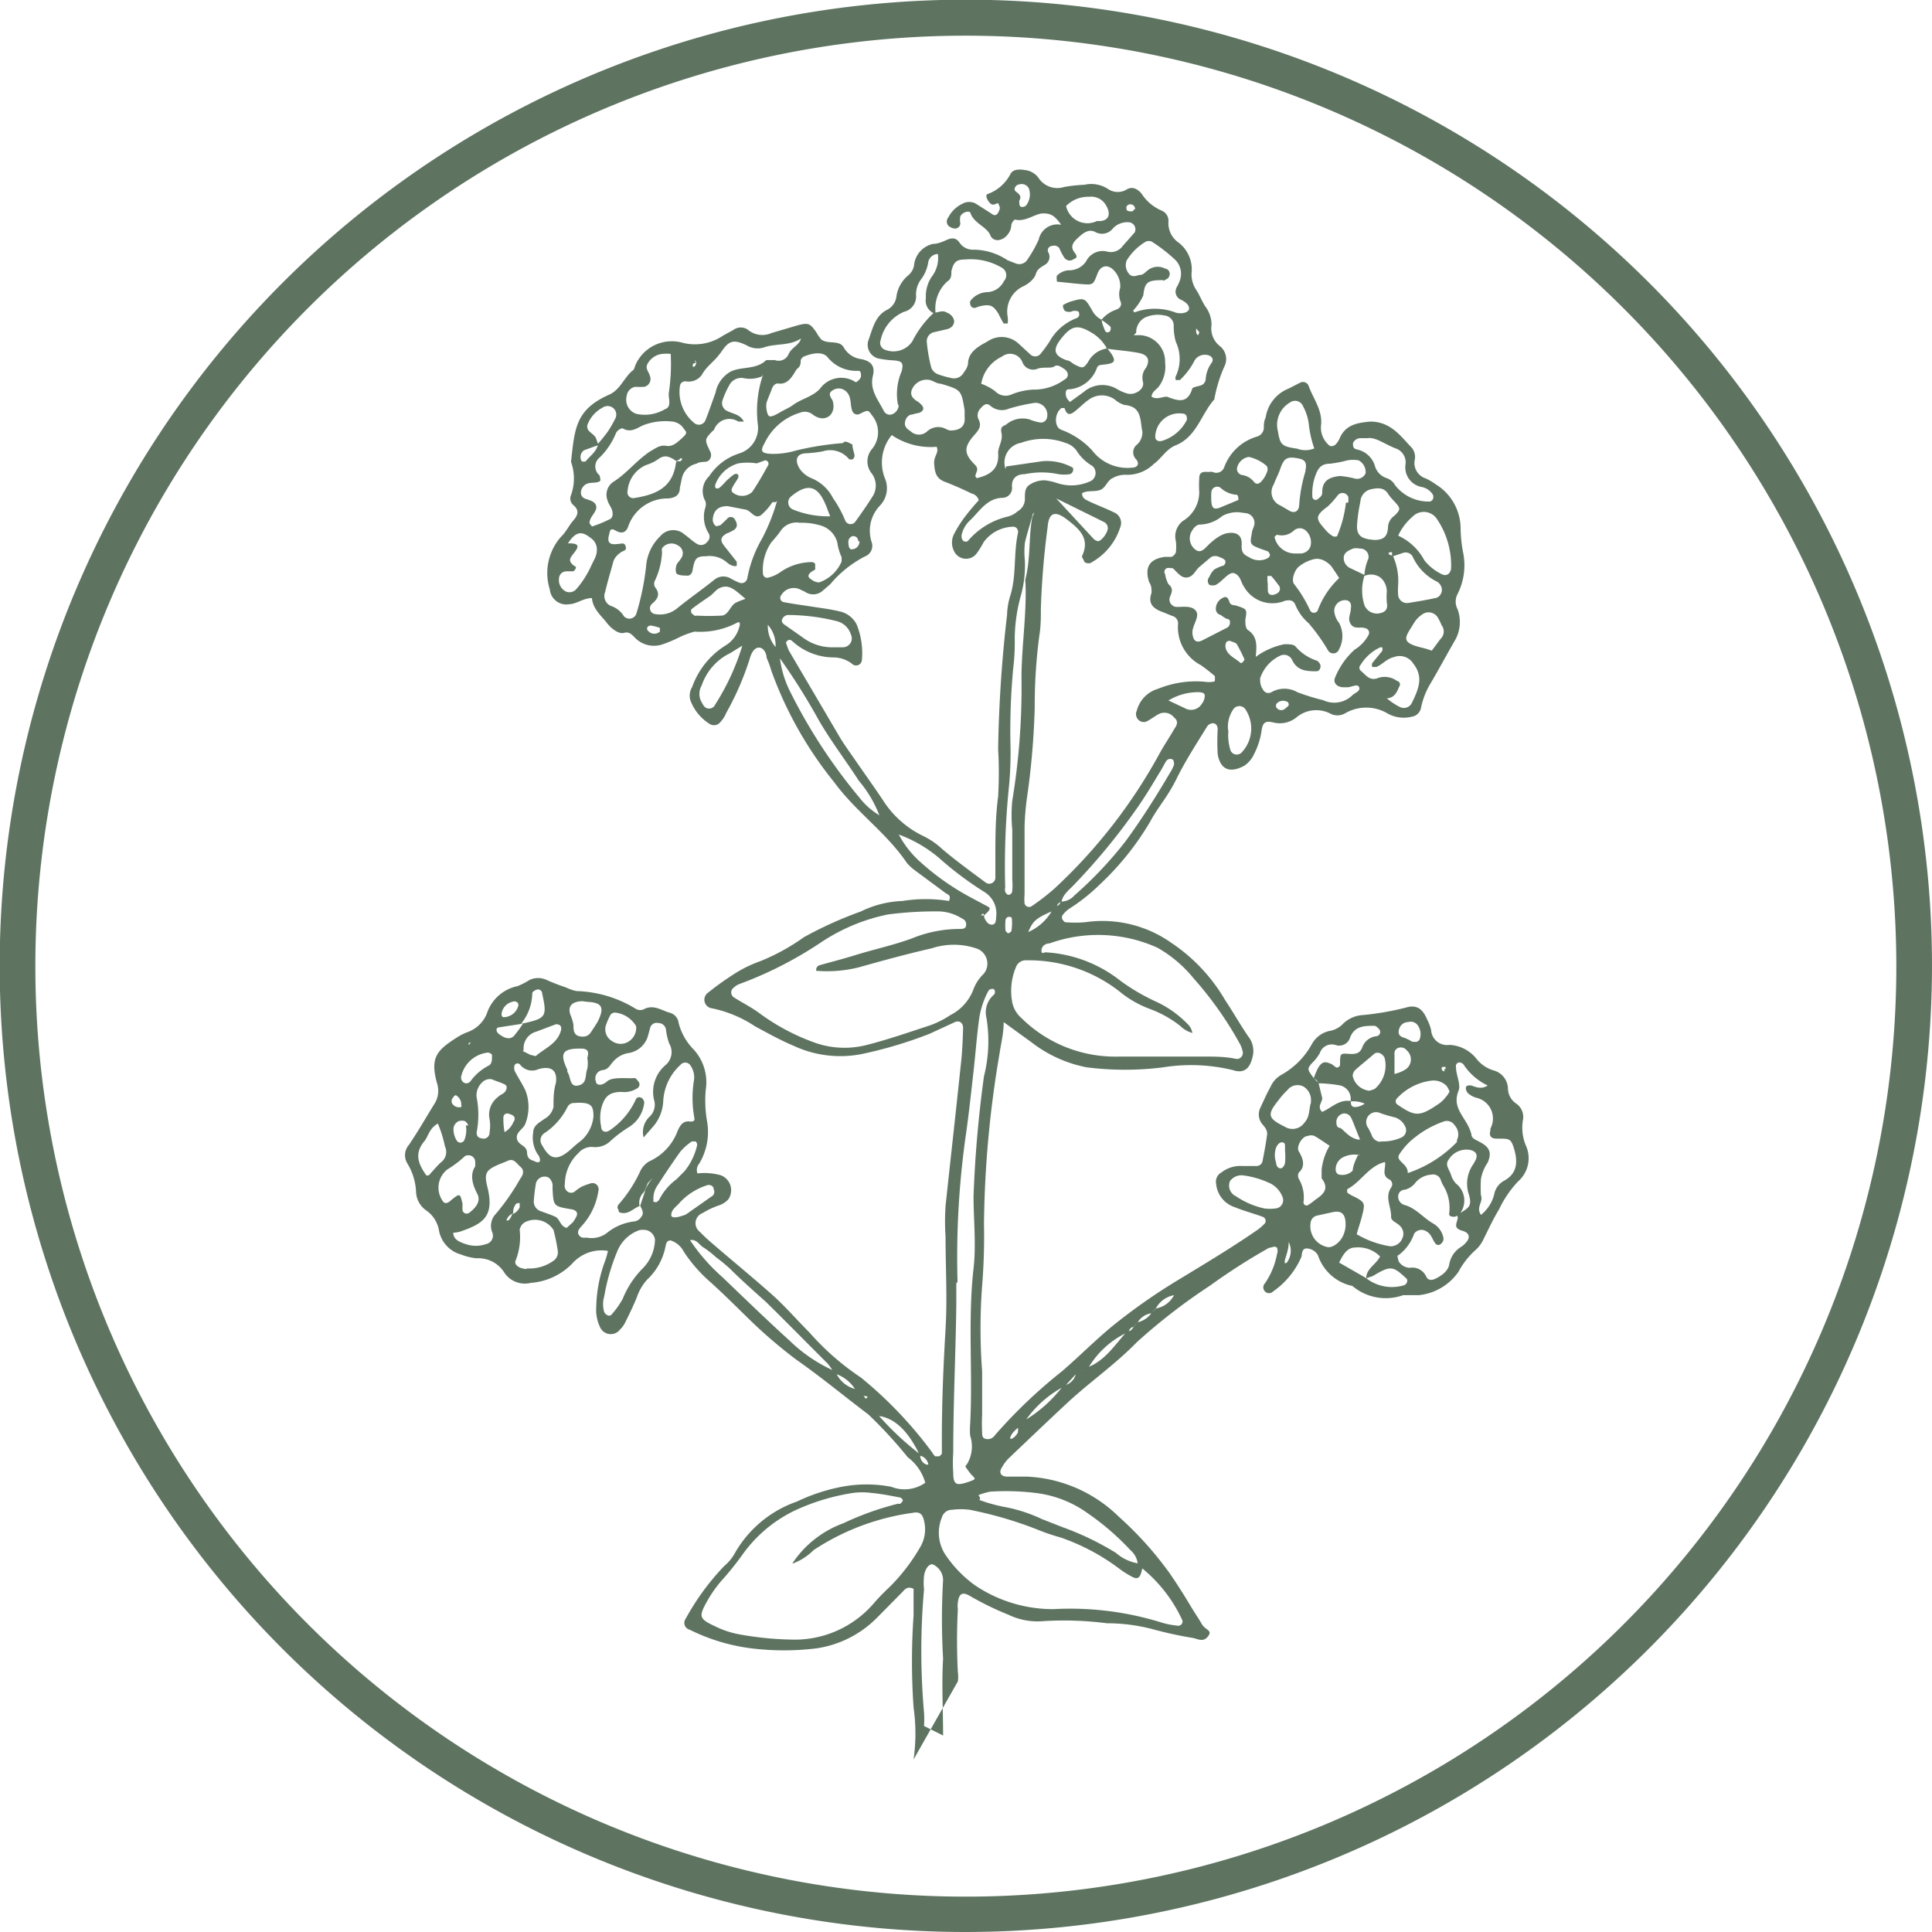 <svg xmlns="http://www.w3.org/2000/svg" viewBox="0 0 62.83 62.83"><defs><style>.cls-1{fill:#5e7461;}</style></defs><title>Ресурс 10</title><g id="Слой_2" data-name="Слой 2"><g id="БЛОК_СОСТАВ_" data-name="БЛОК &quot;СОСТАВ&quot;"><path class="cls-1" d="M31.41,62.83A31.42,31.42,0,1,1,62.83,31.41,31.45,31.45,0,0,1,31.41,62.83Zm0-61.67A30.26,30.26,0,1,0,61.67,31.41,30.28,30.28,0,0,0,31.41,1.16Zm-1.7,56.06a6,6,0,0,0,0-1.69,21.62,21.62,0,0,1,0-3c0-.3,0-.59,0-.86-.19-.09-.27,0-.36.1l-.83.84a3.47,3.47,0,0,1-2,1,8.78,8.78,0,0,1-2.05,0A6.25,6.25,0,0,1,22.43,53a.23.23,0,0,1-.13-.36,8.07,8.07,0,0,1,1.25-1.71,1.5,1.5,0,0,0,.37-.46,3.74,3.74,0,0,1,2-1.64,6,6,0,0,1,1.46-.48,4.3,4.3,0,0,1,1.6,0,1.17,1.17,0,0,0,1.11-.13,1.56,1.56,0,0,0-.57-.83A14.38,14.38,0,0,0,28.24,46c-.78-.59-1.54-1.22-2.34-1.78a15.49,15.49,0,0,1-1.56-1.34c-.4-.39-.8-.79-1.22-1.17a4.82,4.82,0,0,1-.88-1,.74.74,0,0,0-.43-.37c-.14,0-.15.12-.17.21a2,2,0,0,1-.6,1.07,1.64,1.64,0,0,0-.33.57c-.11.27-.24.54-.37.8a.81.81,0,0,1-.17.24.38.38,0,0,1-.66-.08,1.29,1.29,0,0,1-.12-.64A4.56,4.56,0,0,1,19.68,41a2.23,2.23,0,0,0,.09-.32,1.27,1.27,0,0,0-1.14.39,2.09,2.09,0,0,1-1.37.65.8.8,0,0,1-.85-.32,1,1,0,0,0-.91-.48,1.82,1.82,0,0,1-.5-.12,1,1,0,0,1-.72-.76,1,1,0,0,0-.41-.67.77.77,0,0,1-.34-.62,1.94,1.94,0,0,0-.28-.91.51.51,0,0,1,.05-.61c.29-.43.55-.88.82-1.32a.79.79,0,0,0,.09-.69c-.23-.84,0-1.07.68-1.5a1.68,1.68,0,0,1,.33-.16,1.07,1.07,0,0,0,.61-.59,1.33,1.33,0,0,1,1-.9,2.4,2.4,0,0,0,.39-.2.65.65,0,0,1,.56,0,6.62,6.62,0,0,0,.62.24,1.45,1.45,0,0,0,.35.12,3.89,3.89,0,0,1,1.93.58.28.28,0,0,0,.28,0c.31-.15.57.06.84.13a.39.39,0,0,1,.27.33,1.89,1.89,0,0,0,.45.82,1.58,1.58,0,0,1,.43,1.36A4,4,0,0,0,23,36.5a2,2,0,0,1-.26,1.34.33.33,0,0,0-.06.32,2,2,0,0,1,.76.06.52.52,0,0,1,.24.79.73.73,0,0,1-.3.19,2.57,2.57,0,0,0-.53.25.35.35,0,0,0-.09.61,5.49,5.49,0,0,0,.43.4c.65.56,1.31,1.1,1.95,1.67.42.38.79.81,1.19,1.21A8.51,8.51,0,0,0,28,44.8a13.4,13.4,0,0,1,2.32,2.44.54.54,0,0,0,.09.12s.09,0,.13,0a.2.2,0,0,0,.09-.09c0-.17,0-.34,0-.51,0-1.18.05-2.36.12-3.54.06-1,0-2,0-3a7.63,7.63,0,0,1,0-1c.16-1.51.33-3,.49-4.54.05-.41.07-.83.08-1.25,0-.18-.13-.26-.29-.18l-.8.37a14,14,0,0,1-2.12.64,3.59,3.59,0,0,1-2.3-.25c-.43-.18-.84-.41-1.25-.63a4,4,0,0,0-1.41-.59.28.28,0,0,1-.12-.51,9.21,9.21,0,0,1,.9-.64,4.09,4.09,0,0,1,.79-.38,6.75,6.75,0,0,0,1.42-.78A12.73,12.73,0,0,1,28,29.64a3.33,3.33,0,0,1,1.35-.34,4.78,4.78,0,0,1,1.51,0c.07-.16,0-.2-.1-.25l-1-.74a1.6,1.6,0,0,1-.27-.25c-.68-1-1.66-1.66-2.36-2.62a12.46,12.46,0,0,1-2.05-3.64,2.86,2.86,0,0,0-.15-.41c0-.13-.09-.33-.25-.33s-.26.21-.3.37a9.36,9.36,0,0,1-.76,1.75,1,1,0,0,1-.2.31.26.26,0,0,1-.33.06,1.53,1.53,0,0,1-.64-.78.54.54,0,0,1,.06-.43A2.63,2.63,0,0,1,23.58,21a1,1,0,0,0,.47-.64.19.19,0,0,0,0-.12s-.05,0-.06,0a2.54,2.54,0,0,1-1.4.3,2.83,2.83,0,0,0-.55.21,4,4,0,0,1-.48.2.86.86,0,0,1-.89-.19c-.1-.1-.2-.23-.37-.18s-.41-.12-.57-.33-.45-.44-.48-.8c-.28,0-.49.19-.74.2a.54.54,0,0,1-.63-.48,1.78,1.78,0,0,1,.37-1.72c.16-.15.25-.36.4-.53s.19-.33,0-.49a.28.28,0,0,1-.08-.33,1.6,1.6,0,0,0,0-1.08c.12-1.08.14-1.7,1.25-2.19.35-.16.47-.54.75-.78.05,0,.07-.13.1-.19a1.29,1.29,0,0,1,1.54-.71,1.62,1.62,0,0,0,1.31-.24l.33-.18a.4.4,0,0,1,.48,0,.73.73,0,0,0,.76.1l.85-.25c.35-.09.4-.07.61.23a1.19,1.19,0,0,0,.16.23c.22.17.58,0,.73.26a.76.76,0,0,0,.58.38c.31.07.44.22.37.53-.12.47.17.79.35,1.15a.22.22,0,0,0,.25.12.33.33,0,0,0,.21-.19s.05-.1,0-.14a1.86,1.86,0,0,1,.12-1.07c.08-.29,0-.34-.26-.36a3.15,3.15,0,0,1-.43-.05.46.46,0,0,1-.39-.6c.14-.38.22-.81.62-1a.57.57,0,0,0,.29-.41,1.09,1.09,0,0,1,.38-.7.53.53,0,0,0,.2-.37.79.79,0,0,1,.62-.66c.14,0,.29-.06.42-.12s.31-.12.44.09a.52.52,0,0,0,.45.22,2,2,0,0,1,1.1.34l.28.11a.31.31,0,0,0,.38-.14,4,4,0,0,0,.36-.64.62.62,0,0,1,.73-.48c-.22-.31-.34-.37-.59-.37s-.57.29-.92.2a.33.33,0,0,0-.11.17.53.53,0,0,1-.13.33c-.16.2-.46.25-.56,0s-.5-.37-.63-.68c0-.14-.28-.07-.34.08a.56.56,0,0,0,0,.22.17.17,0,0,1-.2.17.37.37,0,0,1-.19-.09.21.21,0,0,1,0-.27,1,1,0,0,1,.47-.45.45.45,0,0,1,.42,0l.44.28c.09.05.2.19.3,0s0-.2,0-.29h0c-.09,0-.17.1-.27,0s-.17-.27-.08-.3a1.35,1.35,0,0,0,.74-.65c.08-.16.29-.16.47-.13a.63.63,0,0,1,.44.25.73.73,0,0,0,.84.3,4.78,4.78,0,0,1,.65-.07,1,1,0,0,1,.78.14.56.56,0,0,0,.62,0c.19-.09.33,0,.46.14a1.45,1.45,0,0,0,.66.56.36.36,0,0,1,.22.35.76.76,0,0,0,.33.69,1.1,1.1,0,0,1,.42,1,.91.91,0,0,0,.16.55c.12.18.19.4.32.57a1,1,0,0,1,.17.56.73.73,0,0,0,.29.7.54.54,0,0,1,.15.6,4.54,4.54,0,0,0-.35,1.12c-.43.48-.57,1.21-1.25,1.49-.31.12-.46.42-.72.61a1.23,1.23,0,0,1-.92.35.83.83,0,0,0-.42.11c-.18.08-.22.33-.42.39s-.4,0-.57.1c0,.17.12.21.22.26.27.13.55.23.81.36a.37.37,0,0,1,.21.49,2,2,0,0,1-.9,1.12.21.21,0,0,1-.27,0c0-.05-.09-.15-.07-.19.27-.57-.1-.88-.47-1.17s-.61-.29-.65.23a26.1,26.1,0,0,0-.22,2.64c0,.3,0,.59-.05.89A17.24,17.24,0,0,0,33.65,23a25.12,25.12,0,0,1-.26,3,8.47,8.47,0,0,0-.07.88c0,.73,0,1.47,0,2.21a1.5,1.5,0,0,0,0,.29.15.15,0,0,0,.23.09,7.34,7.34,0,0,0,.76-.59,17.2,17.2,0,0,0,3.38-4.34c.15-.28.33-.54.49-.82.08-.12.17-.25,0-.39a.4.4,0,0,0-.47-.12c-.13.06-.25.16-.38.23a.24.24,0,0,1-.27,0,.26.26,0,0,1-.09-.33,1,1,0,0,1,.69-.71,3.26,3.26,0,0,1,1.51-.23.93.93,0,0,0,.29,0s.05,0,.05-.05,0-.11,0-.13a5.19,5.19,0,0,0-.46-.36,1.39,1.39,0,0,1-.74-1.33.25.25,0,0,0-.19-.27l-.27-.11c-.31-.11-.54-.26-.4-.64,0-.13,0-.23-.08-.35-.15-.47,0-.75.51-.82.07,0,.16,0,.22,0a.26.26,0,0,0,.14-.15,1.45,1.45,0,0,0,0-.36.63.63,0,0,1,.23-.66A1.09,1.09,0,0,0,39,16a3.42,3.42,0,0,1,0-.44c0-.19.09-.23.3-.21a.33.33,0,0,1,.14,0,.27.27,0,0,0,.37-.15,1.62,1.62,0,0,1,1.06-1,.31.31,0,0,0,.23-.26c0-.12,0-.24.06-.36a1.2,1.2,0,0,1,.74-.94l.39-.2a.2.2,0,0,1,.26.09c.15.43.47.81.41,1.31a.75.75,0,0,0,.23.61c.07.09.17.07.25,0a.71.71,0,0,0,.12-.18c.19-.46.58-.52,1-.56.68,0,1,.49,1.36.86A.49.49,0,0,1,46,15a.53.53,0,0,0,.37.56,1.93,1.93,0,0,1,.32.19,1.69,1.69,0,0,1,.81,1.41,4.43,4.43,0,0,0,.08.8,2.07,2.07,0,0,1-.18,1.36.53.53,0,0,0,0,.49,1.2,1.2,0,0,1-.11,1.06c-.27.47-.52.94-.8,1.41a2.52,2.52,0,0,0-.28.75.36.36,0,0,1-.31.28,1.07,1.07,0,0,1-.78-.11,1.36,1.36,0,0,0-1.38,0,.5.5,0,0,1-.49,0,1,1,0,0,0-1.1.14.86.86,0,0,1-.76.15c-.23-.05-.32,0-.36.25a2.38,2.38,0,0,1-.24.77.94.94,0,0,1-.32.39c-.37.2-.76.23-.87-.37a7.2,7.2,0,0,1,0-.81c0-.11-.05-.2-.16-.2a.25.25,0,0,0-.18.1c-.35.57-.71,1.12-1,1.71s-.59.9-.85,1.38a9.11,9.11,0,0,1-1.65,2.06,6,6,0,0,1-1,.79,1,1,0,0,0-.21.21.15.15,0,0,0,0,.13s.06.09.09.09a3.61,3.61,0,0,0,.66,0,3.88,3.88,0,0,1,2.79.67,5.66,5.66,0,0,1,1.75,1.86c.26.39.49.8.75,1.18a.76.76,0,0,1,.14.69c-.09.37-.28.53-.64.41a5.74,5.74,0,0,0-2.26-.09,9.88,9.88,0,0,1-2.49,0,4.23,4.23,0,0,1-1.79-.81l-.91-.66c0,.38-.09.71-.13,1A34.7,34.7,0,0,0,32,39.81a20,20,0,0,1-.06,2,18.56,18.56,0,0,0,0,2.79c0,.47,0,.93,0,1.4a5.85,5.85,0,0,0,0,.59c0,.09,0,.2.16.21a.27.27,0,0,0,.25-.12,16.5,16.5,0,0,1,2.18-2.08c.56-.48,1.07-1,1.64-1.47a19.19,19.19,0,0,1,2.17-1.52c.84-.51,1.66-1,2.49-1.57a1.64,1.64,0,0,0,.28-.23.14.14,0,0,0-.05-.24c-.3-.11-.61-.19-.9-.31a.88.88,0,0,1-.61-.76.34.34,0,0,1,.17-.37,1,1,0,0,1,.69-.21c.15,0,.29,0,.44,0a.2.2,0,0,0,.21-.17q.09-.44.15-.87c0-.13-.07-.22-.15-.31A.5.5,0,0,1,41,36c.1-.22.2-.44.32-.66a.84.84,0,0,1,.34-.38,2.54,2.54,0,0,0,1-1,.87.87,0,0,1,.56-.43.78.78,0,0,0,.45-.23,1,1,0,0,1,.66-.29,9.27,9.27,0,0,0,1.38-.24c.33-.1.54,0,.7.38a1.58,1.58,0,0,1,.13.34.52.52,0,0,0,.6.49,1.2,1.2,0,0,1,.89.47,1.12,1.12,0,0,0,.54.36.63.63,0,0,1,.47.59.6.6,0,0,0,.27.49.53.53,0,0,1,.22.52,1.49,1.49,0,0,0,.1.86,1,1,0,0,1-.26,1.15,3.49,3.49,0,0,0-.62.91c-.19.31-.34.64-.52,1a1.11,1.11,0,0,1-.22.3,2.6,2.6,0,0,0-.58.73,1.79,1.79,0,0,1-1.29.76c-.17,0-.35,0-.51,0a1.68,1.68,0,0,1-1.65-.3,1.5,1.5,0,0,1-1.12-1,.44.44,0,0,0-.36-.22c-.17,0-.15.17-.18.28a2.64,2.64,0,0,1-.92,1.12.18.18,0,0,1-.26,0,.19.19,0,0,1,0-.27,2.48,2.48,0,0,0,.39-.95.28.28,0,0,0,0-.2c-.07-.08-.18,0-.26,0a20.19,20.19,0,0,0-1.92,1.23,19.35,19.35,0,0,0-2.38,1.84c-.71.73-1.54,1.3-2.29,2s-1.25,1.18-1.87,1.77a1.23,1.23,0,0,0-.22.29c-.11.16-.06.29.13.31l.66,0a4.55,4.55,0,0,1,3,1.3,11.33,11.33,0,0,1,1.67,1.86c.22.32.43.65.64,1s.27.42.39.63.36.2.21.4-.32.1-.48.06a12.87,12.87,0,0,1-1.37-.3A5.88,5.88,0,0,0,36,52.79a10.92,10.92,0,0,0-2.06-.07,2.19,2.19,0,0,1-1.15-.21,9.63,9.63,0,0,1-1.25-.61c-.24-.14-.35-.08-.39.21a.82.82,0,0,0,0,.22,20,20,0,0,0,0,2.05,1,1,0,0,1,0,.3M48.92,36.26l0,0,0,0v0ZM36.85,43.17,37,43a.75.75,0,0,0,.44-.29l.16-.16a.82.82,0,0,0,.58-.43h0a.84.84,0,0,0-.59.43l-.15.16A.62.62,0,0,0,37,43l-.14.15a.19.19,0,0,0-.15.16,2.9,2.9,0,0,0-1.32,1.18l-.33.12-.42.46a3.54,3.54,0,0,0-1.32,1.17l-.16.16a.65.65,0,0,0-.16.13.51.51,0,0,0-.15.23c0,.08.16,0,.25-.17a.59.59,0,0,0,0-.2l.16-.16a4.44,4.44,0,0,0,1.32-1.17.5.5,0,0,0,.42-.46.5.5,0,0,0,.33-.12c.6-.21.92-.74,1.32-1.18A.22.22,0,0,0,36.85,43.17Zm-2.5-13.7a.18.18,0,0,0,.14-.15.58.58,0,0,0,.45-.2,12.69,12.69,0,0,0,1.67-1.77c.52-.71,1-1.47,1.44-2.22a1.26,1.26,0,0,0,.13-.26c0-.07,0-.16-.07-.18a.16.16,0,0,0-.19.07c-.08.13-.14.26-.22.38-.24.4-.48.8-.75,1.18a20.5,20.5,0,0,1-2,2.43c-.16.18-.38.32-.43.58a.19.19,0,0,0-.15.15l-.15.15c-.54.24-.63.32-.78.68a1.65,1.65,0,0,0,.77-.69Zm-5.61-2.8h0l-.14-.15a3.93,3.93,0,0,0-.67-1.13c-.44-.68-.94-1.33-1.32-2a21.23,21.23,0,0,0-1.26-2l-.13-.33a1,1,0,0,0-.25-.74,1.05,1.05,0,0,0,.26.73l.13.33a3.38,3.38,0,0,0,.34,1.12,17.71,17.71,0,0,0,2.25,3.44,2.3,2.3,0,0,0,.66.58ZM21.23,38.31h0l-.16.16-.13.3a.47.47,0,0,0-.14.45c-.18.07-.33.24-.53.23s-.13-.07-.17-.13,0-.11,0-.13a4.44,4.44,0,0,0,.72-1.1.75.75,0,0,1,.29-.32,1.75,1.75,0,0,0,.93-1c.07-.15.16-.32.37-.3s.18-.06.16-.18a3.54,3.54,0,0,1,0-1.17.68.68,0,0,0-.13-.49.2.2,0,0,0-.31,0,1.71,1.71,0,0,0-.56,1.16,1.36,1.36,0,0,1-.35.87l-.29.33h0a.69.69,0,0,1,.2-.68.53.53,0,0,0,.14-.54,1.14,1.14,0,0,1,.37-1.13.55.55,0,0,0,.12-.71,2.07,2.07,0,0,1-.1-.43.25.25,0,0,0-.25-.23.22.22,0,0,0-.27.17l-.06.22a.78.78,0,0,1-.67.59.84.84,0,0,0-.49.3c-.09.1-.14.23-.32.25a.27.27,0,0,0-.22.37c0,.12.18.16.36,0s.61-.09.92-.11c0,0,.1.09.13.16a.15.15,0,0,1-.08.18.77.77,0,0,1-.49.11c-.42,0-.57.16-.67.55a1.41,1.41,0,0,0,0,.58c0,.15.13.21.26.13a2.4,2.4,0,0,0,.86-1,.12.12,0,0,1,.18-.07c.05,0,.11.12.1.17a1.07,1.07,0,0,1-.49.78,4.11,4.11,0,0,0-.59.44.71.71,0,0,1-.6.21.56.56,0,0,0-.46.2,1.39,1.39,0,0,0-.44,1,.24.24,0,0,0,.1.26.2.2,0,0,0,.21,0,1.31,1.31,0,0,1,.24-.17,2.15,2.15,0,0,1,.27-.1.2.2,0,0,1,.27.24,2.15,2.15,0,0,1-.57,1.17c-.07.08-.13.17-.06.27s.16.08.26.08a.83.83,0,0,0,.63-.14,1.73,1.73,0,0,1,.92-.39.33.33,0,0,0,.23-.17c.08-.11,0-.23-.05-.34l.15-.45c0-.1.09-.2.14-.3ZM25.5,15.76l0,0,0,0ZM33,14h0Zm-.89,33.6h0l0,0Zm.28-.46h0ZM15.33,33.9s-.13,0-.08.08l.07-.09ZM28,45.4l-.15-.15a1.22,1.22,0,0,0-.73-.59,1.38,1.38,0,0,0-.2-.31c-.67-.67-1.34-1.35-2-2-.4-.36-.8-.71-1.18-1.09a5.19,5.19,0,0,0-.45-.37,3.22,3.22,0,0,0-.41-.32c-.14-.08-.22-.28-.44-.24a6.14,6.14,0,0,0,1.06,1.21c.72.69,1.44,1.39,2.18,2.06a5,5,0,0,0,1.49,1,.94.94,0,0,0,.73.59l.15.15a1,1,0,0,0,.11.15,0,0,0,0,0,.06-.07A.56.56,0,0,0,28,45.4ZM16.65,39.49a.41.41,0,0,0,.25-.23s0-.08,0-.12-.08,0-.11,0a.44.44,0,0,0-.1.32.34.34,0,0,0-.22.23s0,0,0,0,.05,0,.06,0S16.63,39.59,16.65,39.49Zm-.28-2.65a.68.68,0,0,0,.33-.36.14.14,0,0,0,0-.19.5.5,0,0,0-.2-.08c-.08,0-.13.06-.13.14s0,.33.05.5Zm29-1.92a1.13,1.13,0,0,0,.32-.13.39.39,0,0,0,.06-.63.24.24,0,0,0-.25-.09.19.19,0,0,0-.15.21c0,.22,0,.43,0,.65ZM29.93,47.3a.31.31,0,0,0,.2.33s.06,0,.06,0a.35.35,0,0,0-.27-.29c-.37-.78-.8-1.21-1.33-1.29A9.46,9.46,0,0,0,29.93,47.3Zm-13-14c.84-.18.87-.22.7-1,0-.07-.08-.14-.16-.12s-.16.08-.16.12a1.61,1.61,0,0,1-.37,1l-.71.11c-.1,0-.12.13,0,.22s.37.25.53,0A3.25,3.25,0,0,0,17,33.3Zm25.94,1.93a.19.19,0,0,0-.15-.15,2.44,2.44,0,0,1,.14-.34c.13-.22.23-.24.47-.12,0,0,.08.07.12.09s.12,0,.13-.09c0-.34,0-.37.25-.35s.4,0,.48-.23a.55.55,0,0,1,.44-.34.14.14,0,0,0,.11-.22s-.1-.12-.16-.12c-.32,0-.64,0-.79.37a.37.37,0,0,1-.46.26.41.41,0,0,0-.53.26,1.44,1.44,0,0,1-.27.34c-.14.18-.14.18.08.48l.15.15.12.49c0,.14-.18.29,0,.45.31-.14.56-.42.93-.35,0,.06,0,.15.07.18s.25,0,.38-.1a.93.93,0,0,0-.46-.07.45.45,0,0,0-.39-.53A4.48,4.48,0,0,0,42.89,35.23ZM19.45,14.43c.11-.13.22-.26.32-.4a3.83,3.83,0,0,0,.25-.44.28.28,0,0,0-.09-.33.29.29,0,0,0-.34,0,1.05,1.05,0,0,0-.48.54c-.08.24.22.29.28.47s.05.14.08.2l-.47.17a.26.26,0,0,0-.12.24.19.19,0,0,0,.05.13s.1,0,.11,0C19.19,14.82,19.41,14.69,19.45,14.43Zm14.9,1.78h0l1.23,1.33a.31.31,0,0,0,.13.06c.09,0,.27-.21.31-.37a.22.22,0,0,0-.11-.25ZM17,34.18l.26.13c.07,0,.17.07.2,0,.29-.23.67-.39.78-.79a.23.23,0,0,0,0-.14.16.16,0,0,0-.19-.06l-.61.23a.56.56,0,0,0-.41.6Zm27.42,7.38a1.36,1.36,0,0,0,1.23.24.15.15,0,0,0,.1-.09.13.13,0,0,0,0-.12c-.46-.43-.52-.44-1.11-.09l-.21.07c0-.32.33-.45.45-.71a1,1,0,0,0-.81-.29c-.26,0-.4.24-.52.49ZM27,16.79h0c-.06-.13-.1-.27-.16-.4-.26-.61-.59-.68-1.12-.24a.25.25,0,0,0,.07.42A3,3,0,0,0,27,16.79Zm17.37,1.95a1.58,1.58,0,0,1,.13-.57.27.27,0,0,0-.28-.33.53.53,0,0,0-.22,0c-.13.06-.28.11-.3.28a.36.36,0,0,0,.22.36l.46.22a1.56,1.56,0,0,0,0,1,.44.44,0,0,0,.54.23c.18-.05.21-.17.18-.34a2.17,2.17,0,0,1,0-.36.6.6,0,0,0-.21-.45A.53.53,0,0,0,44.35,18.74ZM18.43,17.67h.07c.31,0,.34.08.2.27s-.28.29,0,.48c.07,0,0,.14-.06.16h-.21a.24.24,0,0,0-.25.22.42.42,0,0,0,.21.43.29.29,0,0,0,.34-.06,2.69,2.69,0,0,0,.34-.47c.1-.16.17-.34.26-.51s.16-.48-.1-.68-.46-.3-.76.16l0,0ZM22,15c-.19-.13-.36-.24-.59-.07a1.41,1.41,0,0,1-.39.19,1,1,0,0,0-.61.84.19.19,0,0,0,.19.24c.66-.1,1.24-.3,1.37-1.07A.59.59,0,0,1,22,15l.13,0,.05-.05c0-.06-.05-.07-.09,0A.32.32,0,0,0,22,15Zm23.27,3.1s0-.1,0-.13-.08,0-.1,0,0,.05,0,.06l.13.05a2,2,0,0,1,.17.93,2.17,2.17,0,0,0,0,.36.29.29,0,0,0,.32.24c.31-.05.62-.1.93-.17a.28.28,0,0,0,.12-.42.32.32,0,0,0-.1-.1,1.68,1.68,0,0,1-.8-.82.26.26,0,0,0-.31-.12ZM32,29.77s0-.12-.1,0l.11,0a.15.15,0,0,0,0,.07c.05.12.13.24.26.23s.12-.18.13-.29A.82.82,0,0,0,32,29a11,11,0,0,1-1.35-1,4.33,4.33,0,0,0-1.42-.86l0,0h0a3.19,3.19,0,0,0,.72.91,8.19,8.19,0,0,0,1.61,1.13l.58.31C32.22,29.54,32.2,29.6,32,29.77ZM45.1,22.71v0h0a2.19,2.19,0,0,0,.42.28.29.29,0,0,0,.39-.12c.2-.42.41-.84.05-1.29a.52.52,0,0,0-.63-.21c-.23.05-.37.24-.57.32,0,0-.1,0-.13,0a.15.15,0,0,1,0-.13l.32-.39a.21.21,0,0,0,0-.12s0,0-.06,0a1.47,1.47,0,0,0-.64.57.13.13,0,0,0,0,.19c.16.13.29.35.56.24a.68.68,0,0,1,.63.1c.06,0,.12.09.07.17S45.4,22.7,45.1,22.71ZM21.82,11.51a1.38,1.38,0,0,0-.29,0,.62.62,0,0,0-.47.32c-.09.16.05.27.08.41a.26.26,0,0,1-.19.34,2.64,2.64,0,0,1-.29,0,.34.34,0,0,0-.28.3.48.48,0,0,0,.32.58,1.28,1.28,0,0,0,.92-.15c.24-.08.11-.34.13-.53a6.36,6.36,0,0,0,.06-1.31Zm8.7-3.25a.33.33,0,0,0-.33.25,1.27,1.27,0,0,1-.21.54.83.83,0,0,0-.19.54.51.51,0,0,1-.39.55,1.29,1.29,0,0,0-.76.92.24.24,0,0,0,.13.31.74.74,0,0,0,.9-.27,3.25,3.25,0,0,1,.7-.93c.14,0,.28-.1.43,0a.36.36,0,0,1,.23.26c0,.15-.09.23-.21.27l-.43.1a.3.3,0,0,0-.25.32,5.05,5.05,0,0,0,.15.85.38.38,0,0,0,.21.2,2.9,2.9,0,0,0,.42.12.36.36,0,0,0,.43-.19.58.58,0,0,0,.13-.26c0-.4.35-.58.64-.74a.81.81,0,0,1,1,.07l.38.35a.23.23,0,0,0,.33,0,4.33,4.33,0,0,0,.3-.41,1.7,1.7,0,0,1,.87-.76.13.13,0,0,0,.09-.17c0-.08-.11-.07-.19-.07a.29.29,0,0,1-.27,0,.31.31,0,0,1-.06-.13s0-.06,0-.06a1.31,1.31,0,0,1,.27-.12c.43-.12.44-.12.68.3a.69.69,0,0,0,.31.3c0,.11.06.23.1.34s.17.07.18,0a.16.16,0,0,0,0-.12,3.15,3.15,0,0,0-.29-.22,1.07,1.07,0,0,1,.48-.33c.13-.05.2-.15.13-.29a.68.68,0,0,1,0-.42.74.74,0,0,0-.19-.55c-.19-.22-.44-.2-.55.09s-.13.35-.32.35-.67-.06-1-.09c0,0,0,0,0-.05a.33.33,0,0,1,0-.14.57.57,0,0,1,.39-.18.66.66,0,0,0,.56-.29A.6.6,0,0,1,36,8.18.47.47,0,0,0,36.51,8l.39-.44a.23.23,0,0,0-.17-.33.64.64,0,0,0-.53.19.45.45,0,0,1-.59.12c-.23-.11-.42.07-.58.22s-.22.28-.08.46,0,.18-.07.23a.21.21,0,0,1-.26-.06,1.66,1.66,0,0,1-.17-.32A.21.21,0,0,0,34.21,8a.14.14,0,0,0-.11.22A.3.3,0,0,1,34,8.6c-.13.08-.27.15-.31.3s-.21.31-.39.4a.91.91,0,0,0-.53,1,.83.83,0,0,1,0,.22l0,0s-.11,0-.13,0a3.24,3.24,0,0,1-.17-.32c-.18-.28-.27-.31-.61-.24l-.14.05a.13.13,0,0,1-.16-.09.19.19,0,0,1,0-.14.72.72,0,0,1,.57-.28.64.64,0,0,0,.52-.36.28.28,0,0,0-.08-.44,2,2,0,0,0-1.2-.26c-.26,0-.36.08-.43.38,0,.13,0,.25-.13.33a1.19,1.19,0,0,0-.38,1.06.45.45,0,0,1-.32-.51A1.14,1.14,0,0,1,30.3,9a1,1,0,0,0,.2-.75h0ZM14.74,40.09h0c0,.23.23.31.41.37a1,1,0,0,0,.65,0,.28.28,0,0,0,.21-.38.56.56,0,0,1,.12-.61,7.26,7.26,0,0,0,.79-1.14c.1-.13.14-.27,0-.39s-.21-.29-.43-.18l-.27.11c-.42.18-.48.29-.37.73.23.93-.11,1.18-.82,1.43A.93.93,0,0,1,14.74,40.09ZM36,11.34a1.32,1.32,0,0,0-.5-.52c-.43-.26-.63-.24-.94.13s-.35.6.14.77c.09,0,.17.1.26.14.24.12.27.13.42-.08a.84.84,0,0,1,.63-.45l.13.17c.14.22.12.3-.12.34s-.31,0-.36.16a1.05,1.05,0,0,1-.87.66c-.07,0-.14,0-.13.16s.1.19.16.3l-.16.15s-.11,0-.14,0c-.24.18-.24.63,0,.71a2.56,2.56,0,0,1,1,.67,1.44,1.44,0,0,0,1.28.56c.19,0,.27-.12.15-.27a.32.32,0,0,1,0-.46.53.53,0,0,0,.2-.45c-.08-.35,0-.81-.58-.86a.85.85,0,0,1-.32-.18.72.72,0,0,0-.83,0c-.18.12-.33.29-.51.42s-.25,0-.3-.17l.16-.15.47-.34a.93.93,0,0,1,1.1-.09,1.36,1.36,0,0,0,.33.14c.25.06.56-.15.5-.38a.51.51,0,0,1,.1-.46c.14-.26.06-.42-.23-.48S36.34,11.39,36,11.34Zm.87-.44.21,0a.86.86,0,0,1,.81.89,1.08,1.08,0,0,1-.19.76c-.08.12-.24.18-.25.35.17.11.34,0,.5,0,.34.13.66.25.82-.25,0-.06.17-.08.26-.11a.23.23,0,0,0,.18-.21,1,1,0,0,1,.2-.54c.07-.11,0-.23-.18-.25a.39.39,0,0,0-.38.18,2.29,2.29,0,0,1-.48.64s-.1,0-.13,0a.15.15,0,0,1,0-.13,1.31,1.31,0,0,0,0-1.11,1.79,1.79,0,0,1-.07-.51.33.33,0,0,0-.3-.35,1,1,0,0,0-.64.07.54.54,0,0,0-.28.49ZM37,50.84l.15.15c-.06.32-.14.39-.33.29a3,3,0,0,1-.44-.28,6.9,6.9,0,0,0-1.89-1,6.81,6.81,0,0,1-.76-.26,12.78,12.78,0,0,0-2.19-.64,2.24,2.24,0,0,0-.58,0,.34.34,0,0,0-.33.25,1.3,1.3,0,0,0,.15,1.26,3.91,3.91,0,0,0,.92.94,4.54,4.54,0,0,0,2.56.78,10,10,0,0,1,3.56.45,2.75,2.75,0,0,0,.5.09c.1,0,.17-.11.12-.2A4.72,4.72,0,0,0,37.14,51L37,50.85a.69.69,0,0,0-.24-.44,8.38,8.38,0,0,0-1.39-1.2,3.62,3.62,0,0,0-1.63-.65,7.94,7.94,0,0,0-1.54-.05,2.3,2.3,0,0,0-.35.1s-.05,0,0,.06,0,.1,0,.11a5.32,5.32,0,0,0,.78.22,4.93,4.93,0,0,1,1.25.4l.69.27a9.39,9.39,0,0,1,1.72.83A1.46,1.46,0,0,0,37,50.84ZM47.45,39.5l-.13.07c-.1,0-.21,0-.19-.12a1.39,1.39,0,0,0-.19-.89.88.88,0,0,1-.09-.2.26.26,0,0,0-.3-.16.74.74,0,0,0-.51.25.62.62,0,0,1-.35.24.22.22,0,0,0-.22.24.28.28,0,0,0,.22.26c.37.11.6.42.92.6a.69.69,0,0,1,.33.46.2.2,0,0,1-.07.19.12.12,0,0,1-.19,0c-.1-.13-.13-.31-.3-.4a.29.29,0,0,0-.39.08,1.49,1.49,0,0,1-.51.7c-.07,0,0,.13,0,.19a.44.44,0,0,0,.36.22.5.5,0,0,1,.54.28c.06.14.19.13.31.07s.4-.21.44-.46a.83.83,0,0,1,.4-.58.75.75,0,0,0,.16-.15c.13-.15.09-.3-.12-.36s-.25-.13-.19-.31,0-.14,0-.21c.42-.24.49-.29.39-.66a1.1,1.1,0,0,1,.15-1l.07-.13c.08-.17,0-.28-.17-.32a.67.67,0,0,0-.7.3c-.14.17,0,.32.06.48a.73.73,0,0,0,.17.31A.7.7,0,0,1,47.45,39.5ZM32.72,15.17,33.89,15a1.73,1.73,0,0,1,1,.21.16.16,0,0,1,0,.12.15.15,0,0,1-.1.09,1.15,1.15,0,0,1-.37,0,2.67,2.67,0,0,0-1.09,0c-.24,0-.43.11-.42.4a.32.32,0,0,1-.29.37c-.51,0-.75.42-1.06.72a.91.91,0,0,0-.29.5c0,.06,0,.13.07.19a.16.16,0,0,0,.13,0,2.43,2.43,0,0,1,1.3-.8.71.71,0,0,0,.32-.17.46.46,0,0,0,.24-.43c0-.18,0-.34.16-.44a.87.87,0,0,1,.49-.14,2.07,2.07,0,0,1,.43.1,1.46,1.46,0,0,0,1-.05.3.3,0,0,0,.11-.52,1.49,1.49,0,0,1-.52-.51.7.7,0,0,0-.36-.24,2.07,2.07,0,0,0-1.43,0,.65.65,0,0,0-.51.85h0Zm-5-.72v0c0,.12.05.24.07.36a.17.17,0,0,1-.05.12.15.15,0,0,1-.13,0,.79.79,0,0,0-.86-.25,4.43,4.43,0,0,1-.51.06c-.34,0-.41.22-.23.51a.87.87,0,0,0,.4.31,1.37,1.37,0,0,1,.68.64,3.76,3.76,0,0,1,.39.71.19.19,0,0,0,.34.05c.18-.25.37-.52.54-.79a.66.66,0,0,0,0-.76.62.62,0,0,1,0-.81.86.86,0,0,0,0-1.09c-.13-.18-.12-.19-.4-.05a.17.17,0,0,1-.24-.09c-.09-.21,0-.49-.24-.67a.35.35,0,0,0-.41,0c-.13.08-.09.18,0,.31.12.34-.07.63-.38.59a.62.62,0,0,1-.26-.12.41.41,0,0,0-.41-.06,1.88,1.88,0,0,0-1.16,1c-.15.26-.09.33.25.34a2.58,2.58,0,0,0,.78-.11,9.62,9.62,0,0,1,1.52-.24C27.48,14.31,27.6,14.4,27.71,14.45Zm-2.94-2.21a1,1,0,0,1-.58.06.44.44,0,0,0-.49.24,2.81,2.81,0,0,0-.21.47.28.28,0,0,0,.16.36c.17.09.41.1.53.34-.1,0-.15,0-.18,0a.53.53,0,0,0-.79.27s0,0-.06.05c-.25.27-.25.27-.06.66.06.13,0,.27-.09.31s-.24,0-.36.08a.62.62,0,0,0-.48.5l-.06.28c0,.24-.15.33-.38.35a1.35,1.35,0,0,0-1.3.91c-.07.2-.21.25-.4.14s-.19,0-.22.12c-.07.25,0,.35.28.31.1,0,.21-.06.25.06s0,.14-.09.18-.25.17-.3.32c-.09.33-.19.66-.27,1a.35.35,0,0,0,.23.47.79.79,0,0,1,.38.32.24.24,0,0,0,.41-.1,8.5,8.5,0,0,0,.31-1.5,1.51,1.51,0,0,1,.46-1,.55.55,0,0,1,.79-.06c.14.1.26.22.41.31a.25.25,0,0,0,.33-.07.22.22,0,0,0,.05-.27,1,1,0,0,1-.11-.85.34.34,0,0,0,0-.2.66.66,0,0,1,.12-.81,1.84,1.84,0,0,1,1-.75.87.87,0,0,0,.59-.9,3.64,3.64,0,0,1,.17-1.67Zm16.06,9.12a2.37,2.37,0,0,1,.93-.41c.13,0,.28,0,.35.06a1.53,1.53,0,0,0,.72.48s.07.06.09.11a.17.17,0,0,1,0,.14.13.13,0,0,1-.1.09c-.31,0-.64,0-.81-.37a.29.29,0,0,0-.38-.14,1.24,1.24,0,0,0-.66.74c0,.08,0,.19.05.29s.13.25.32.16a.84.84,0,0,1,.84,0,6.87,6.87,0,0,0,.84.26.84.84,0,0,0,.95-.16c.08-.08.27-.13.22-.26s-.25,0-.37,0l-.14,0c-.21,0-.35-.15-.27-.32a2.45,2.45,0,0,1,.63-.9,1.27,1.27,0,0,0,.45-.47.15.15,0,0,0-.1-.23c-.15-.06-.35.05-.47-.13s0-.34,0-.5a.4.4,0,0,0,0-.15.17.17,0,0,0-.15-.13.35.35,0,0,0-.39.34.71.71,0,0,0,.16.4.91.91,0,0,1,0,.85.2.2,0,0,1-.35.06,6.15,6.15,0,0,0-.64-.9,1.58,1.58,0,0,1-.43-.59c-.06-.16-.18-.18-.35-.14a1.06,1.06,0,0,1-1.33-.47c-.1-.14-.1-.33-.29-.42s-.4.26-.62.37a.3.3,0,0,1-.21,0,.19.19,0,0,1,0-.26.67.67,0,0,1,.16-.24,1.31,1.31,0,0,1,.27-.12c.06,0,.12-.11.08-.18a.4.4,0,0,0-.18-.1.28.28,0,0,0-.28,0l-.39.33c-.12.11-.18.3-.38.33s-.33-.18-.47-.3a.09.09,0,0,0-.06,0,.22.22,0,0,0-.14,0,.13.13,0,0,0-.05.19A1,1,0,0,0,38,19c.14.11.13.22.06.38s0,.28.12.34.53-.07.7.13-.13.49-.1.76.16.29.31.22l.84-.43a.23.23,0,0,0,.07-.13c0-.09,0-.13-.12-.15A1.42,1.42,0,0,1,39.7,20a.2.2,0,0,1-.16-.21.4.4,0,0,1,.23-.35c.11-.06.17,0,.21.13s.15.1.24.13c.33.11.34.11.28.45,0,.13,0,.25.07.33.33.21.3.53.27.85l0,0ZM38.77,33.59a.86.86,0,0,1-.38-.22,3.63,3.63,0,0,0-1-.56,3.42,3.42,0,0,1-1-.58,4.8,4.8,0,0,0-3-1,.34.34,0,0,0-.35.22,2,2,0,0,0-.12,1.15.91.91,0,0,0,.29.5,4.34,4.34,0,0,0,3.2,1.26c.9,0,1.81,0,2.72,0,.36,0,.73,0,1.09.08a.2.2,0,0,0,.19-.26,1.18,1.18,0,0,0-.07-.2,11.67,11.67,0,0,0-1.52-2.16,4.15,4.15,0,0,0-1.18-1,4.69,4.69,0,0,0-3.51-.14c-.11,0-.25.07-.26.22s.09.07.13.07a4.31,4.31,0,0,1,2.43.92,6.59,6.59,0,0,0,1.2.7,3.44,3.44,0,0,1,1,.72.5.5,0,0,1,.15.32Zm-13,17.25h0a3.37,3.37,0,0,1,1.65-1.3,9.55,9.55,0,0,1,1.79-.64.09.09,0,0,0,.07,0s.08-.07.08-.1a.13.13,0,0,0-.09-.1c-.31-.06-.62-.12-.94-.15a2.26,2.26,0,0,0-.58,0,7,7,0,0,0-1.83.54,4.45,4.45,0,0,0-1.74,1.42,9.89,9.89,0,0,1-.64.81,4,4,0,0,0-.52.71c-.31.55-.3.61.26.87a3,3,0,0,0,.76.25,10.63,10.63,0,0,0,1.68.17,3.39,3.39,0,0,0,2.68-1.16,6.38,6.38,0,0,1,.51-.53,6.14,6.14,0,0,0,1-1.29,1.14,1.14,0,0,0,.15-.84c-.05-.26-.14-.35-.39-.3a7.75,7.75,0,0,0-3.21,1.21A1.88,1.88,0,0,1,25.8,50.84ZM29,14.15a1.4,1.4,0,0,0-.22,1.41.82.82,0,0,1-.17.89,1.18,1.18,0,0,0-.27,1.16.37.37,0,0,1-.22.49A3.65,3.65,0,0,0,27,19l-.28.24a.47.47,0,0,1-.55,0l-.13-.06a.47.47,0,0,0-.63.17.14.14,0,0,0,.07.23c.31.06.62.1.94.15s.58.08.87.15a.81.81,0,0,1,.57.43,2.48,2.48,0,0,1,.17,1.15.19.19,0,0,1-.33.12,1,1,0,0,0-.61-.2,2,2,0,0,1-1.28-.49c-.07-.06-.14-.15-.25,0a2.67,2.67,0,0,0,.09.26l1.64,2.79c.16.27.35.53.53.79.29.42.59.84.88,1.27a3.2,3.2,0,0,0,1.35,1.2,2.49,2.49,0,0,1,.6.42c.45.38.92.72,1.39,1.07a.2.2,0,0,0,.33-.13c0-.22,0-.44,0-.66,0-.66,0-1.32.09-2a13.28,13.28,0,0,0,0-1.54A43.24,43.24,0,0,1,32.75,20a2.33,2.33,0,0,1,.09-.58c.23-.69.11-1.41.27-2.11,0-.11-.07-.19-.18-.18a1.22,1.22,0,0,0-.94.5,2.85,2.85,0,0,1-.23.37.43.43,0,0,1-.73-.07.61.61,0,0,1,0-.57,3.76,3.76,0,0,1,.31-.5,7.3,7.3,0,0,1,.49-.59.31.31,0,0,0-.23-.22c-.29-.14-.58-.27-.87-.38s-.33-.31-.35-.58.17-.36.08-.56A2.26,2.26,0,0,1,29,14.15ZM26.54,31.57c0-.19.14-.18.22-.21.36-.1.71-.19,1.06-.3.61-.19,1.23-.32,1.83-.54a4.1,4.1,0,0,1,1.56-.31c.09,0,.21,0,.21-.14s-.08-.17-.17-.22a1.46,1.46,0,0,0-.7-.21,11.75,11.75,0,0,0-1.68.1,6.12,6.12,0,0,0-2.16.9A12.59,12.59,0,0,1,24.05,32a.55.55,0,0,0-.19.12.19.19,0,0,0,0,.31c.26.17.55.31.81.5a7,7,0,0,0,1.89,1,2.91,2.91,0,0,0,1.6.06c.71-.18,1.4-.42,2.1-.65a3.06,3.06,0,0,0,.65-.33,1.55,1.55,0,0,0,.76-.87,1.36,1.36,0,0,1,.32-.47.52.52,0,0,0-.25-.83,2.29,2.29,0,0,0-1.44,0c-.79.18-1.56.39-2.34.61A4.21,4.21,0,0,1,26.54,31.57Zm4.13,24.87c0-.84-.05-1.68,0-2.5a21.84,21.84,0,0,1,0-2.56.56.56,0,0,0-.35-.51c-.11,0-.23.13-.27.38a2.12,2.12,0,0,0,0,.44,22.77,22.77,0,0,0,0,4,3.23,3.23,0,0,1,0,.44m1.05-14.4v.7C31.08,44,31,45.62,31,47.24a4.85,4.85,0,0,0,0,.66c0,.39.11.42.47.3s.22-.1.05-.33-.13-.17-.07-.26a1.11,1.11,0,0,0,.1-.92,2.29,2.29,0,0,1,0-.37c.09-1.69-.08-3.38.11-5.07.09-.77,0-1.57,0-2.35A38.65,38.65,0,0,1,32,35a4.68,4.68,0,0,0,.08-1.9.75.75,0,0,1,.23-.74.13.13,0,0,0,0-.2c-.07,0-.13,0-.17.07a2.76,2.76,0,0,0-.31,1c-.07.54-.11,1.08-.17,1.61s-.15,1.37-.24,2A28.2,28.2,0,0,0,31.14,41.69Zm-5.87-25.4c-.06,0-.1,0-.11,0a2,2,0,0,1-.38.43c-.21.13-.32-.17-.51-.19l-.57-.11c-.27,0-.45.11-.48.42a.26.26,0,0,0,.07.2c.05.07.13,0,.18,0l.21-.2a.15.15,0,0,1,.25,0c.07.11.12.23,0,.34a1.26,1.26,0,0,1-.26.13c-.2.12-.22.22-.08.4l.41.52s0,.1,0,.13a.2.2,0,0,1-.13,0,.5.5,0,0,1-.19-.11.86.86,0,0,0-.68-.2c-.32,0-.37.07-.44.47a.2.2,0,0,1-.13.16c-.13,0-.37,0-.4-.09a.37.37,0,0,1,0-.21c0-.09.11-.17.15-.25a.28.28,0,0,0-.09-.43.38.38,0,0,0-.52.09.35.35,0,0,0,0,.13,2.4,2.4,0,0,1-.23.92.22.22,0,0,0,0,.21c.18.23.1.38-.1.55a.19.19,0,0,0,.11.33.87.87,0,0,0,.69-.17c.39-.32.81-.61,1.21-.93a.47.47,0,0,1,.55-.06,2.1,2.1,0,0,0,.26.13c.13.06.24,0,.28-.12a4,4,0,0,1,.48-1.3A6.26,6.26,0,0,0,25.27,16.29Zm8.36.38c-.09.34-.19.64-.26.94a2.84,2.84,0,0,0,0,.58,3.68,3.68,0,0,1-.12,1.1A5.44,5.44,0,0,0,33,20.74a7.11,7.11,0,0,1-.05,1,21.66,21.66,0,0,0-.09,2.42,11.33,11.33,0,0,1-.06,1.54,25.61,25.61,0,0,0-.11,3.16.32.32,0,0,0,0,.14.22.22,0,0,0,.09.1c.1,0,.13-.06.14-.13a2.19,2.19,0,0,0,0-.36c0-.54,0-1.08,0-1.62a5,5,0,0,1,0-.95,22.65,22.65,0,0,0,.3-4c0-1,.17-2.05.13-3.08a.36.36,0,0,1,0-.14c.17-.67.1-1.36.22-2A1,1,0,0,0,33.63,16.67Zm-14.1-1.05c-.15.07-.34,0-.48.12s-.15.3-.06.39.36.08.43.26-.17.34-.2.52a.11.11,0,0,0,0,.08s.07.1.08.09a4.47,4.47,0,0,0,.6-.25.21.21,0,0,0,.06-.19c0-.14-.12-.26-.16-.4a.51.51,0,0,1,.17-.6c.44-.27.75-.69,1.21-1,.17-.09.31-.22.53-.18s.4-.15.56-.3.05-.18,0-.27a.51.51,0,0,0-.36-.22,2,2,0,0,0-.87.09c-.24.07-.45.31-.75.13-.07,0-.18.07-.22.16a2.34,2.34,0,0,1-.53.79.37.37,0,0,0,0,.58S19.52,15.56,19.53,15.62ZM26,17a.62.62,0,0,0-.63.29,4.19,4.19,0,0,1-.28.34,1.58,1.58,0,0,0-.28,1c0,.11.08.19.19.15a1.14,1.14,0,0,0,.4-.19,1.81,1.81,0,0,1,1-.31.13.13,0,0,1,.11.06s0,.09,0,.13a.12.12,0,0,1,0,.05l-.13.08c-.08.07-.15.15,0,.24a.41.41,0,0,0,.26.1,1.23,1.23,0,0,0,.73-.68s0-.1,0-.14a1.65,1.65,0,0,1-.14-.48.79.79,0,0,0-.54-.55C26.38,17,26.18,17,26,17Zm.06-6c-.38.26-.83.16-1.22.3a.69.69,0,0,1-.56-.07c-.4-.19-.56-.17-.8.18s-.45.45-.62.72a.52.52,0,0,1-.56.27c-.11,0-.18.06-.19.17a1.3,1.3,0,0,0,.46,1.18.23.23,0,0,0,.37-.08c.12-.3.22-.6.33-.9a1,1,0,0,1,.5-.69c.36-.17.82-.05,1.15-.37,0,0,.14,0,.21,0h.07a.35.35,0,0,0,.44-.18C25.73,11.3,26,11.23,26.05,11Zm22.1,28.51a1.23,1.23,0,0,0,.43-.66.64.64,0,0,1,.32-.45c.43-.23.45-.61.34-1s-.16-.37-.57-.37q-.29,0-.21-.27s0,0,0-.06a.69.69,0,0,0-.46-1,.75.75,0,0,1-.25-.13.25.25,0,0,1-.09-.19c0-.08.1-.09.17-.08s.31.16.54,0a1.91,1.91,0,0,1-.79-.69.22.22,0,0,0-.13-.06.12.12,0,0,0-.11.15c0,.27.17.57.08.78-.17.43.06.7.24,1a1.59,1.59,0,0,1,.18.4c0,.14.13.18.24.24.36.18.43.36.29.69a1.34,1.34,0,0,0-.22.54,4.55,4.55,0,0,0,0,.52C48.25,39.08,48,39.24,48.15,39.49Zm-4,.65a3.08,3.08,0,0,0,1.05.37.41.41,0,0,0,.4-.27.35.35,0,0,0-.09-.4c-.1-.11-.3-.15-.28-.31,0-.31-.21-.62,0-.93a.18.18,0,0,0-.05-.26c-.28-.13-.11-.38-.15-.57-.53.13-.77.64-1.22.88a.17.17,0,0,0,0,.12,1.23,1.23,0,0,0,.25.14c.3.16.32.21.25.51S44.19,39.88,44.12,40.14Zm-7.27-30a1.91,1.91,0,0,1,1.33,0c.21.07.45,0,.45-.13s-.15-.23-.28-.29-.22-.24-.11-.42a1.21,1.21,0,0,0,.09-.2.64.64,0,0,0-.15-.67,5.34,5.34,0,0,0-.76-.59.23.23,0,0,0-.2,0,1.81,1.81,0,0,0-.62.61.43.43,0,0,0,.11.47c.13.09.24,0,.34,0s.2-.14.31-.2a.52.52,0,0,1,.5,0c.09,0,.17.12.13.23s-.1.1-.15.14-.05,0-.07,0c-.5,0-.58.07-.63.5A1.84,1.84,0,0,1,36.85,10.1Zm-5.13,5.39c.44-.1.74-.3.7-.82,0-.21.16-.4.11-.64s.06-.22.16-.29a.82.82,0,0,1,.75-.16,1.54,1.54,0,0,0,.35.1.2.2,0,0,0,.22-.16.39.39,0,0,0-.39-.48,5.83,5.83,0,0,0-.85.19.57.57,0,0,1-.61-.1c-.13-.11-.23,0-.31.09a.32.32,0,0,0-.08.33c.11.21.06.33-.1.51-.38.42-.37.63,0,1C31.86,15.27,31.72,15.37,31.72,15.49ZM28,12.23c0-.08,0-.18-.1-.17a1.2,1.2,0,0,1-1-.46c-.18-.18-.5-.11-.77,0a.24.24,0,0,0-.09.11c0,.08,0,.2-.1.27s-.24.56-.64.49c-.1,0-.17.09-.2.18s-.11.27-.16.41,0,.42.07.47.27-.07.39-.14.27-.13.39-.22c.27-.2.62-.26.87-.52a.85.85,0,0,1,1.17-.22C27.84,12.44,28,12.33,28,12.23ZM30.9,14c.34,0,.5-.15.47-.44,0-.08,0-.15,0-.22-.11-.66-.11-.66-.77-.86-.12,0-.23-.08-.35-.12a.52.52,0,0,0-.59.3c-.09.2.05.32.2.41a.52.52,0,0,1,.11.1c.1.1.06.21-.09.26a1.29,1.29,0,0,0-.21.05c-.12,0-.22.11-.24.26s.09.22.19.29a.39.39,0,0,0,.53,0,.53.53,0,0,1,.61-.08A.47.47,0,0,0,30.9,14ZM21,40a.93.93,0,0,0-.19,0,1.2,1.2,0,0,0-.73.68,6.8,6.8,0,0,0-.43,1.48.89.89,0,0,0,0,.51.24.24,0,0,0,.1.1.13.13,0,0,0,.12,0,2.72,2.72,0,0,0,.38-.53,3,3,0,0,1,.66-1,1.36,1.36,0,0,0,.39-.93A.37.37,0,0,0,21,40ZM31.91,12.48a1.74,1.74,0,0,1,.45.24.47.47,0,0,0,.53.11,2.13,2.13,0,0,1,.72-.16,1.67,1.67,0,0,0,1-.32c.16-.08.15-.25,0-.35s-.23-.15-.33-.08-.38,0-.56.08a.37.37,0,0,1-.47-.22.43.43,0,0,0-.67-.18A1.19,1.19,0,0,0,31.91,12.48ZM18.08,35.21c.05-.4-.15-.56-.57-.44a.49.49,0,0,1-.59-.14.11.11,0,0,0-.18,0,.28.28,0,0,0,0,.2c.11.22.25.42.35.64a1.49,1.49,0,0,1,0,1.06c-.06.19-.32.28-.28.5s.32.21.33.45.15.24.28.3a.13.13,0,0,0,.13,0,.16.16,0,0,0,0-.12.33.33,0,0,0-.07-.13,1,1,0,0,1-.14-.7c0-.23.2-.32.36-.44A.59.59,0,0,0,18,36C18,35.74,18,35.47,18.08,35.21ZM45.47,17.42a1.82,1.82,0,0,1,.85.8,1.64,1.64,0,0,0,.56.45c.15.08.28,0,.31-.17a2.69,2.69,0,0,0-.48-1.65.51.51,0,0,0-.77-.05A1.81,1.81,0,0,0,45.47,17.42ZM19.3,36.3c0-.29-.06-.4-.31-.43a1.36,1.36,0,0,0-.29,0,.24.24,0,0,0-.24.12,2.16,2.16,0,0,1-.77.87.28.28,0,0,0-.05.4c.24.44.46.49.85.18.13-.11.25-.23.39-.33A1.19,1.19,0,0,0,19.3,36.3Zm21-19.64a1,1,0,0,0-.55.12,1.18,1.18,0,0,1-.73.28c-.13,0-.24.15-.3.29a.46.46,0,0,0,.15.52c.16.13.28,0,.38-.1s.38-.38.66-.43.49.05.47.37.12.34.29.44a.59.59,0,0,0,.56,0,.14.14,0,0,0,.07-.1.19.19,0,0,0-.07-.12l-.2-.07c-.38-.14-.39-.16-.32-.51,0-.09.06-.19.08-.28a.32.32,0,0,0-.26-.38Zm5.51,21.48a4,4,0,0,0,1.57-1l0-.06a.43.43,0,0,0-.07-.48.3.3,0,0,0-.38-.12A3.14,3.14,0,0,0,46,37a2.1,2.1,0,0,0-.51.57C45.41,37.77,45.79,37.85,45.78,38.14ZM44.47,14.25h-.24a.27.27,0,0,0-.23.16c0,.11,0,.18.14.21a.77.77,0,0,1,.57.52.58.58,0,0,0,.39.41.51.51,0,0,1,.27.23,1.38,1.38,0,0,0,1.13.53.14.14,0,0,0,.1-.08.19.19,0,0,0,0-.14.55.55,0,0,0-.35-.25.65.65,0,0,1-.54-.75.48.48,0,0,0-.33-.51C45,14.43,44.74,14.21,44.47,14.25Zm-27.34,27A1.34,1.34,0,0,0,18,41a.33.33,0,0,0,.14-.32A6,6,0,0,0,18,40a.71.71,0,0,0-.95-.24.37.37,0,0,0-.15.23,2.07,2.07,0,0,1-.13,1c-.05.11.05.19.13.23A.73.73,0,0,0,17.13,41.27ZM44.69,17.56c.31,0,.44-.11.45-.44a.48.48,0,0,1,.21-.35c.21-.21.2-.24,0-.46a2,2,0,0,1-.19-.22c-.13-.24-.34-.23-.57-.18a.44.44,0,0,0-.35.41,5.18,5.18,0,0,0-.11.79c0,.27.11.38.39.43ZM27.12,21.05h.29a.29.29,0,0,0,.26-.42.64.64,0,0,0-.46-.43A6.57,6.57,0,0,0,25.62,20a.23.23,0,0,0-.17.11c-.06.1,0,.17.1.23l.54.38A1.6,1.6,0,0,0,27.12,21.05ZM43.55,18.8c-.07-.12-.15-.23-.23-.35s-.34-.34-.61-.26a1.26,1.26,0,0,0-.45.22c-.16.11-.28.47-.17.59a4.19,4.19,0,0,1,.52.86.14.14,0,0,0,.24,0A2.77,2.77,0,0,1,43.55,18.8Zm-.31,18.46c-.22-.14-.35-.24-.5-.32a.28.28,0,0,0-.2,0c-.19,0-.4.35-.3.51s.25.46,0,.68a.22.22,0,0,0,0,.21,1.18,1.18,0,0,1,.15.76.1.1,0,0,0,.15.09,2,2,0,0,0,.23-.17c.27-.18.47-.36.21-.7,0-.06,0-.18,0-.28A1.93,1.93,0,0,1,43.24,37.26Zm-27.79.68a.71.71,0,0,0,0-.19c0-.06-.07-.14-.12-.16a.27.27,0,0,0-.2,0,3.54,3.54,0,0,1-.58.44.75.75,0,0,0-.17,1c.06.12.16.13.29,0,.29-.23.29-.23.37.11,0,.07,0,.15,0,.22a.14.14,0,0,0,.22.08c.21-.16.39-.37.26-.62S15.26,38.23,15.45,37.94Zm27-22.63c.06-.25,0-.36-.22-.4-.4-.08-.48,0-.61.38-.06.16-.14.31-.2.47a.47.47,0,0,0,.22.68l.31.18c.16.08.29,0,.3-.19A4.84,4.84,0,0,1,42.46,15.31Zm.29-.73a3.59,3.59,0,0,1-.18-.81,1.62,1.62,0,0,0-.18-.55.28.28,0,0,0-.43-.13.84.84,0,0,0-.39.94c.07.43.12.49.62.56A.77.77,0,0,0,42.75,14.58Zm-.11,21.26a.51.51,0,0,0-.25-.51.42.42,0,0,0-.52.13,2.28,2.28,0,0,0-.29.33c-.37.46-.34.58.21.85a.47.47,0,0,0,.64-.13C42.61,36.31,42.56,36.05,42.64,35.84Zm-2.17,2.39a.46.46,0,0,0-.46.18.38.38,0,0,0,.19.49,2.65,2.65,0,0,0,.93.4,1.43,1.43,0,0,0,.36,0,.27.27,0,0,0,.23-.37.83.83,0,0,0-.37-.43A2.93,2.93,0,0,0,40.47,38.23ZM24.61,15.07a1.87,1.87,0,0,0-.6,0,1.12,1.12,0,0,0-.74.67.16.16,0,0,0,0,.13.13.13,0,0,0,.12,0,2.08,2.08,0,0,0,.21-.21,2,2,0,0,1,.27-.23.12.12,0,0,1,.13,0,.13.13,0,0,1,0,.12c-.06.11-.14.21-.19.32a.13.13,0,0,0,0,.13.48.48,0,0,0,.65,0c.19-.28.36-.58.52-.87a.11.11,0,0,0-.1-.16ZM47.14,35.5a.69.69,0,0,0-.1-.19.6.6,0,0,0-.46-.17,1.83,1.83,0,0,0-1.15.58.13.13,0,0,0,0,.19c.59.41.73.41,1.34,0A1,1,0,0,0,47,35.7,1,1,0,0,0,47.14,35.5ZM24.14,21c-.24.14-.36.23-.49.29a1.82,1.82,0,0,0-.83,1,.54.54,0,0,0,0,.55c.05.09.09.18.2.2a.22.22,0,0,0,.24-.13A7.71,7.71,0,0,0,24.14,21ZM43.76,39.82c0-.35-.14-.46-.42-.4l-.5.11a.27.27,0,0,0-.22.25.69.69,0,0,0,.58.78c.2,0,.46-.22.53-.52A.73.73,0,0,0,43.76,39.82Zm.29-24.26a.3.3,0,0,0,.36-.17.43.43,0,0,0-.23-.42,1.1,1.1,0,0,0-.36,0,3.82,3.82,0,0,1-.57.11c-.29,0-.39.16-.47.38a1.73,1.73,0,0,0-.1.71.12.12,0,0,0,.1.09.17.17,0,0,0,.12-.07A.2.2,0,0,0,43,16c0-.4.28-.49.58-.52A2.92,2.92,0,0,1,44.05,15.56Zm2.51,5.6c.12-.15.21-.29.32-.42a.33.33,0,0,0,0-.41,1.58,1.58,0,0,0-.13-.26.35.35,0,0,0-.51-.08.89.89,0,0,0-.25.26c-.28.47-.5.64.28.82A2.67,2.67,0,0,1,46.56,21.16ZM16,35.1a.35.35,0,0,0-.33.11.57.57,0,0,0-.17.47,3,3,0,0,1,0,1.15c0,.11.05.18.17.19a.19.19,0,0,0,.25-.19,1.29,1.29,0,0,0,0-.44.71.71,0,0,1,.27-.71c.06-.07.17-.1.23-.17s.09-.19,0-.24S16.08,35.14,16,35.1Zm2.43,4.83.2-.18a1.08,1.08,0,0,0,.11-.18c.07-.13,0-.21-.14-.24-.6-.1-.6-.1-.63-.65,0,0,0-.1,0-.15s-.06-.24-.2-.26a.29.29,0,0,0-.34.21,5.54,5.54,0,0,0-.07.57.33.33,0,0,0,.23.34c.16.06.32.11.47.18S18.21,39.87,18.42,39.93Zm26.1-4.46a.94.94,0,0,0,.18-.06,1,1,0,0,0,.32-1c-.06-.15-.24-.23-.35-.13s-.41.34-.61.52a.3.3,0,0,0-.08.19A.62.62,0,0,0,44.52,35.47Zm-20.29-16c-.26-.21-.45-.42-.69-.39s-.31.2-.47.31-.4.27-.59.42a.14.14,0,0,0,0,.13s.06.06.1.08a.08.08,0,0,0,.07,0,6.94,6.94,0,0,0,.79,0c.24,0,.29-.32.48-.42A2.47,2.47,0,0,1,24.23,19.48Zm15.71,4.28a1.62,1.62,0,0,0,.07.66.22.22,0,0,0,.36.06,1.13,1.13,0,0,0,.11-1.42.24.24,0,0,0-.37,0A1,1,0,0,0,39.94,23.76Zm-21,8.81c-.32,0-.53.15-.38.49a1.47,1.47,0,0,1,.08.28c0,.17,0,.36.26.38s.3-.15.4-.28l.12-.19c.25-.49.14-.64-.34-.66Zm26,4.56a1.44,1.44,0,0,0,.63-.13.26.26,0,0,0,.11-.37.55.55,0,0,0-.32-.28,4.34,4.34,0,0,1-.48-.14.32.32,0,0,0-.39.09.32.32,0,0,0,0,.4l.1.2A.33.33,0,0,0,44.85,37.13Zm-31,1.1c.16-.18.27-.31.39-.42a.42.42,0,0,0,.13-.52,4,4,0,0,0-.23-.74c-.26.14-.3.37-.42.55C13.48,37.48,13.57,37.82,13.87,38.23Zm29.9-21.88s0-.1,0-.17a.2.2,0,0,0-.34-.07,2.91,2.91,0,0,1-.33.37c-.47.34-.36.43-.05.79a1,1,0,0,0,.22.18.19.19,0,0,0,.13,0A3.8,3.8,0,0,0,43.77,16.35ZM34.67,6.7a.71.71,0,0,0,1,.49s0,0,.07,0c.32,0,.4-.23.23-.51a.55.55,0,0,0-.55-.28A1,1,0,0,0,34.67,6.7ZM18.87,34.1c-.59,0-.67.16-.42.69l0,.07c.12.15.06.51.36.44s.21-.35.29-.54a1.08,1.08,0,0,0,0-.36C19.17,34.17,19.1,34.1,18.87,34.1Zm2.47,5s.08-.05.1-.09a1.88,1.88,0,0,1,.56-.66l.26-.26a2.06,2.06,0,0,0,.41-.84.14.14,0,0,0-.05-.13s-.09,0-.12,0a1.75,1.75,0,0,0-.38.34c-.25.35-.49.71-.73,1.08a.74.74,0,0,0-.14.48.09.09,0,0,0,0,.06ZM20,32.93s-.12,0-.16.1a1.92,1.92,0,0,0-.14.33.44.44,0,0,0,.21.5.48.48,0,0,0,.55,0,.52.52,0,0,0,.23-.43.17.17,0,0,0-.05-.13A.9.9,0,0,0,20,32.93ZM42.11,18h.15a.36.36,0,0,0,.35-.21.51.51,0,0,0-.14-.53.29.29,0,0,0-.4,0,.57.57,0,0,1-.54.13s-.08.05-.08.08A.68.68,0,0,0,42.11,18Zm-4.54-3.78c0,.09.1.15.21.12a1.34,1.34,0,0,0,.82-.69c0-.08,0-.19-.14-.2A.78.78,0,0,0,37.57,14.19ZM23.21,38.68c0-.12-.13-.17-.23-.13a2.08,2.08,0,0,0-.91.6c-.09.1-.23.19-.24.35s.28.07.47,0l.84-.59A.17.17,0,0,0,23.21,38.68Zm17.4-23.82a.46.46,0,0,0-.37.32.2.2,0,0,0,.17.27.58.58,0,0,1,.36.21c.11.14.21.05.29-.05a.89.89,0,0,0,.14-.25.23.23,0,0,0,0-.2A1.29,1.29,0,0,0,40.61,14.86ZM16,34.3a.21.21,0,0,0-.13-.07A1,1,0,0,0,15,35a.19.19,0,0,0,.14.23.18.18,0,0,0,.17-.08,1.67,1.67,0,0,1,.61-.51C16,34.56,16,34.49,16,34.3ZM39.39,16.18c0,.33.06.41.28.33l.6-.25a.08.08,0,0,0,0-.06s0-.11-.06-.11a.85.85,0,0,1-.52-.23.19.19,0,0,0-.29.11A1.12,1.12,0,0,0,39.39,16.18ZM38,22.78l.53.25a.41.41,0,0,0,.56-.15.43.43,0,0,0,.09-.26c0-.1-.14-.11-.23-.11A1.84,1.84,0,0,0,38,22.78Zm8,11.1a.15.15,0,0,0,.18-.12.49.49,0,0,0-.07-.41.28.28,0,0,0-.32-.11c-.14,0-.27.1-.3.27s.08.21.21.25A1.7,1.7,0,0,1,45.93,33.88Zm-1.77,3.69a.8.8,0,0,0-.58.08.44.44,0,0,0-.21.43.19.19,0,0,0,.08.11.47.47,0,0,0,.47-.12C44,37.93,44.06,37.77,44.16,37.57Zm0-.51c-.13-.31-.2-.52-.29-.71a.25.25,0,0,0-.24-.14.29.29,0,0,0-.24.24c0,.11,0,.21.11.23S43.84,37,44.17,37.06Zm-29-.46s-.05-.11-.11-.14a.35.35,0,0,0-.2,0,.29.29,0,0,0-.17.22.68.68,0,0,0,.11.42.14.14,0,0,0,.11.06.17.17,0,0,0,.12-.06A.85.85,0,0,0,15.15,36.6ZM40,20.84s-.12,0-.13.07a.28.28,0,0,0,0,.2c.08.22.31.3.46.44a.06.06,0,0,0,.07,0s.08-.09.07-.11a4.89,4.89,0,0,0-.26-.51C40.15,20.89,40.06,20.87,40,20.84Zm1.79,16.59s0,0,0-.11,0-.16-.09-.17-.16.08-.2.17a.75.75,0,0,0,0,.49c0,.09.06.21.18.18a.26.26,0,0,0,.11-.17A2.13,2.13,0,0,0,41.79,37.43ZM33.15,6.52a.15.15,0,0,0,0,.07c0,.07,0,.14.1.14a.17.17,0,0,0,.12-.05.58.58,0,0,0,.09-.55A.26.26,0,0,0,33.14,6c-.09,0-.18.13-.13.2S33.26,6.34,33.15,6.52ZM41.23,19a.93.93,0,0,0,0,.13c0,.11,0,.21.14.22a.39.39,0,0,0,.2-.08.17.17,0,0,0,0-.25,3.25,3.25,0,0,0-.23-.29s-.1,0-.12,0A1.31,1.31,0,0,0,41.23,19ZM16.86,32.69s0-.09-.07-.11a.15.15,0,0,0-.13,0,.46.46,0,0,0-.35.4s0,.1.07.1A.5.5,0,0,0,16.86,32.69Zm-2,2.92s-.09,0-.12.08a.16.16,0,0,0,0,.24A.26.26,0,0,0,15,36a.07.07,0,0,0,0-.06A.34.34,0,0,0,14.81,35.61Zm6.34-15.27c-.11,0-.18.05-.15.14a.27.27,0,0,0,.41.06s0-.11,0-.12A1.6,1.6,0,0,0,21.15,20.34ZM41.91,40.39c0,.26-.09.44-.13.62,0,0,0,0,0,.05s.06,0,.07,0A.65.65,0,0,0,41.91,40.39Zm-14-22.79s0-.11-.09-.15-.17,0-.22.1a.41.41,0,0,0,0,.19.17.17,0,0,0,.06.12.25.25,0,0,0,.29-.26Zm5,12.49a1.18,1.18,0,0,0,0-.16c0-.07,0-.13-.13-.11a.13.13,0,0,0-.08.1,2,2,0,0,0,0,.35s.06.08.09.08a.17.17,0,0,0,.1-.07A1.14,1.14,0,0,0,32.91,30.09Zm9-7.15c0-.05,0-.11-.08-.13a.28.28,0,0,0-.32.08.13.13,0,0,0,0,.12.19.19,0,0,0,.25.06A.93.93,0,0,0,41.91,22.94Zm-5-16.13a.14.14,0,0,0-.11-.16.14.14,0,0,0-.17.08c0,.08,0,.13.1.14S36.84,6.88,36.88,6.81Zm2.1,4-.11-.13s0,.08,0,.12a.15.15,0,0,0,.06.1S39,10.86,39,10.78Zm8,24s0-.1,0-.11-.1,0-.11,0a.09.09,0,0,0,.08.14S46.94,34.78,47,34.76Zm-24.38-23c-.06,0-.1,0-.1.07s0,.05,0,.05.09,0,.09-.07A.09.09,0,0,0,22.59,11.72Z"/></g></g></svg>